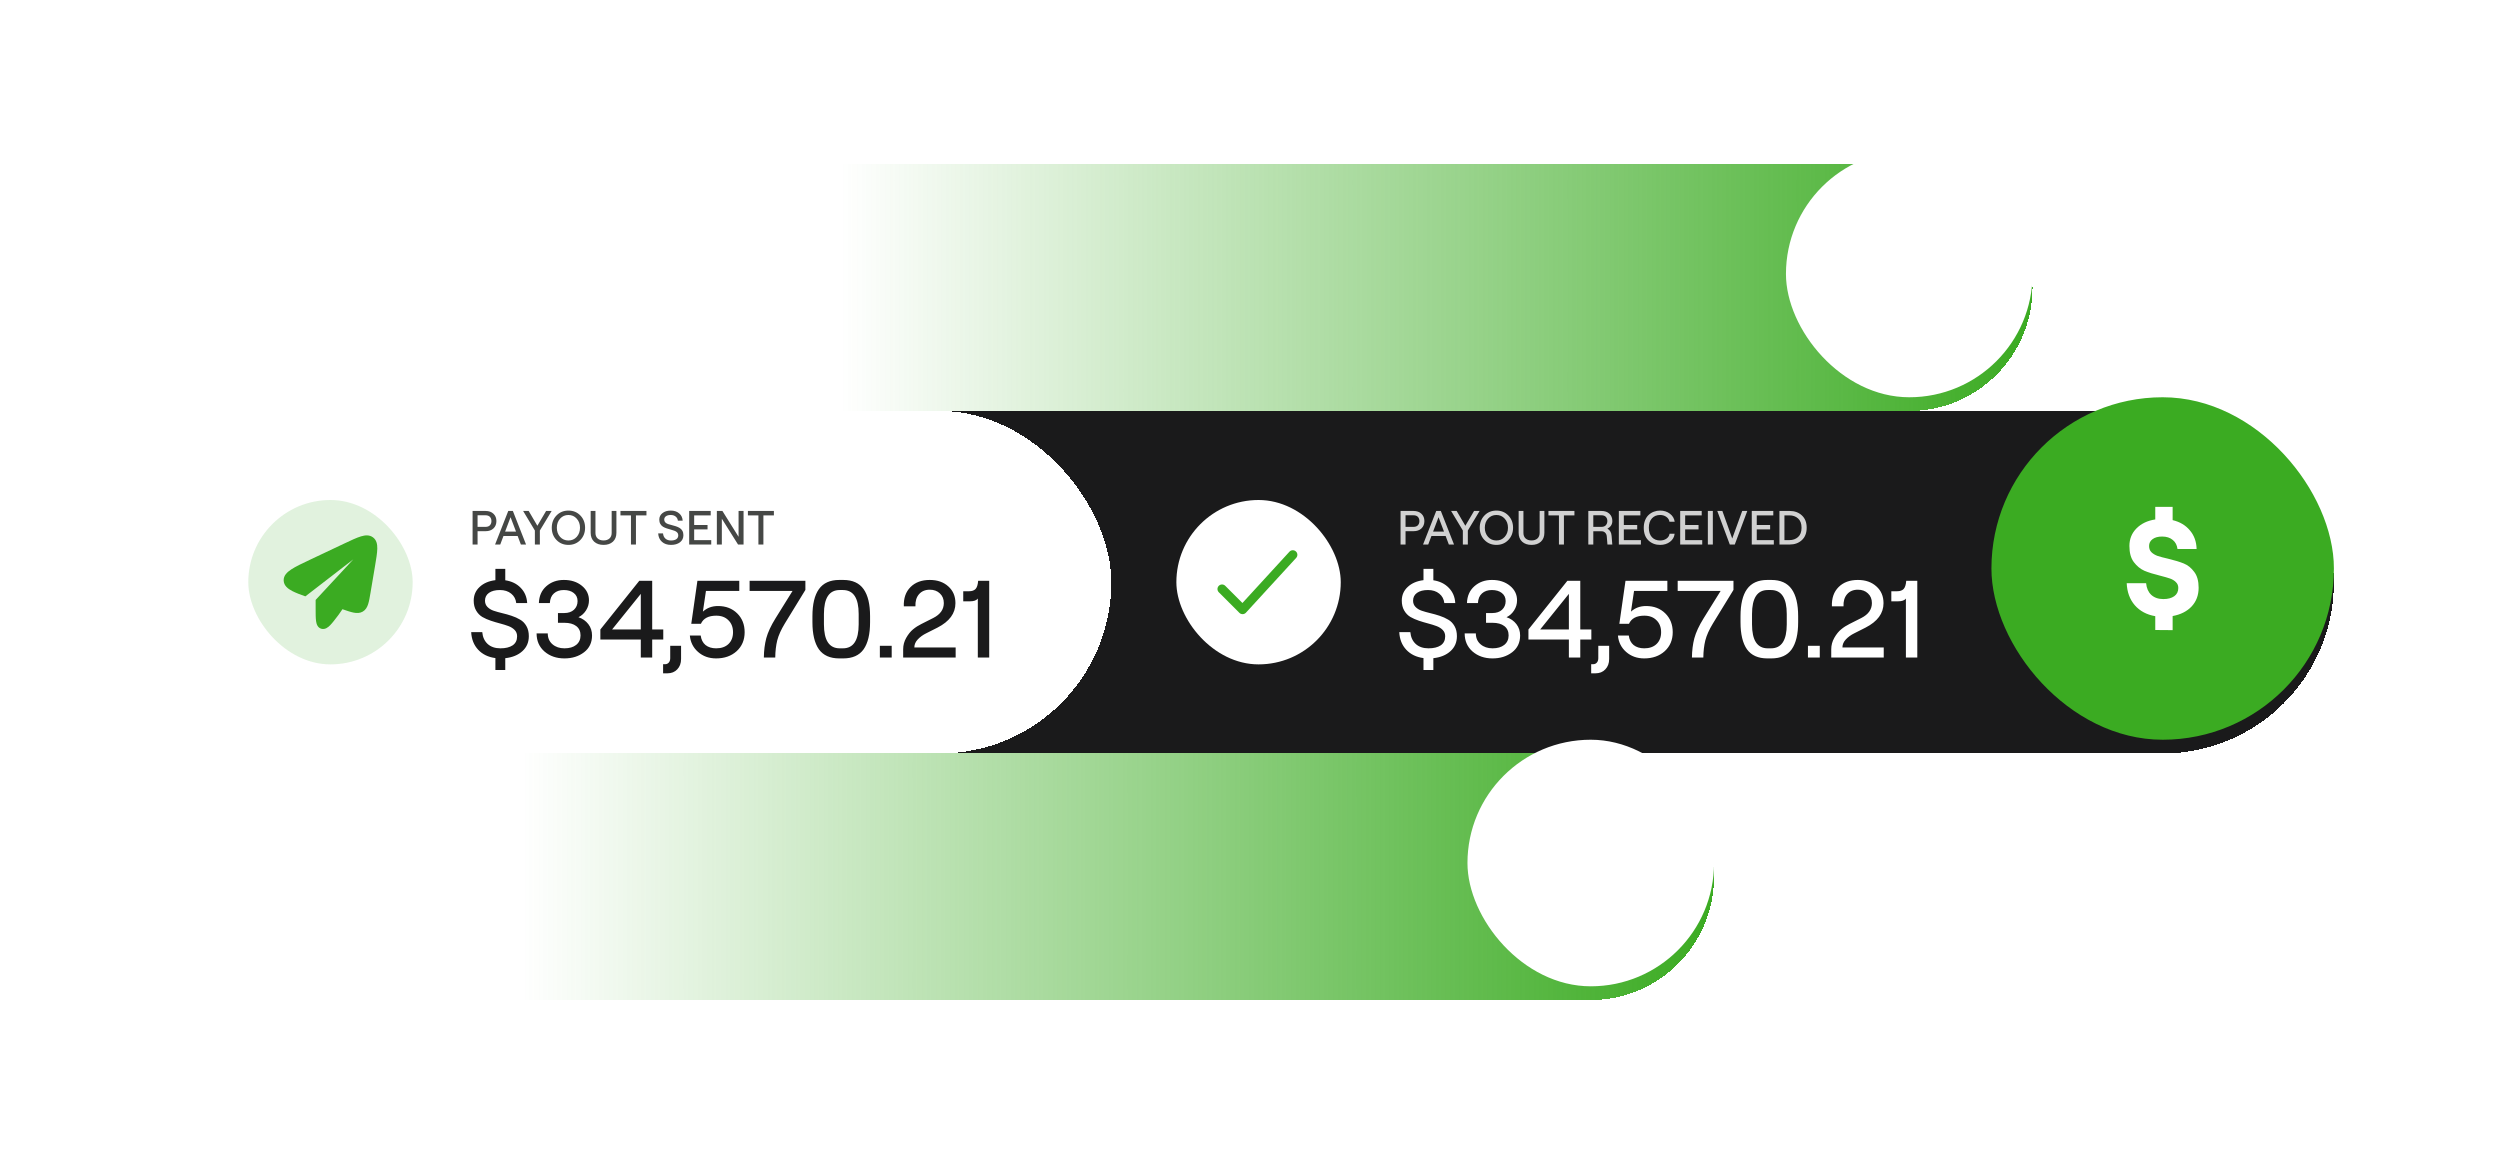 <svg width="730" height="340" viewBox="0 0 730 340" fill="none" xmlns="http://www.w3.org/2000/svg">
<g filter="url(#filter0_d_133_62245)">
<rect x="229.5" y="116" width="452" height="100" rx="50" fill="#1A1A1B" shape-rendering="crispEdges"/>
<rect x="343.5" y="142" width="48" height="48" rx="24" fill="white"/>
<path fill-rule="evenodd" clip-rule="evenodd" d="M378.401 157.017C378.944 157.515 378.98 158.358 378.483 158.901L363.816 174.901C363.57 175.169 363.226 175.325 362.862 175.333C362.499 175.341 362.148 175.2 361.891 174.943L355.891 168.943C355.37 168.422 355.37 167.578 355.891 167.057C356.411 166.536 357.255 166.536 357.776 167.057L362.791 172.072L376.517 157.099C377.015 156.556 377.858 156.519 378.401 157.017Z" fill="#3BAB22"/>
<path d="M408.964 155V145.2H412.758C413.728 145.2 414.498 145.475 415.068 146.026C415.637 146.567 415.922 147.277 415.922 148.154C415.922 149.031 415.637 149.745 415.068 150.296C414.498 150.837 413.728 151.108 412.758 151.108H410.42V155H408.964ZM412.716 149.848C413.304 149.848 413.742 149.689 414.032 149.372C414.321 149.055 414.466 148.649 414.466 148.154C414.466 147.659 414.321 147.253 414.032 146.936C413.742 146.619 413.304 146.46 412.716 146.46H410.42V149.848H412.716ZM420.053 147.02L418.457 151.234H421.649L420.053 147.02ZM415.531 155L419.381 145.2H420.725L424.575 155H423.063L422.125 152.508H417.981L417.043 155H415.531ZM427.152 155V150.912L423.722 145.2H425.346L427.88 149.526L430.428 145.2H432.052L428.608 150.912V155H427.152ZM436.956 155.112C435.556 155.112 434.394 154.636 433.47 153.684C432.546 152.732 432.084 151.537 432.084 150.1C432.084 148.663 432.546 147.468 433.47 146.516C434.394 145.564 435.556 145.088 436.956 145.088C438.347 145.088 439.504 145.564 440.428 146.516C441.352 147.468 441.814 148.663 441.814 150.1C441.814 151.537 441.352 152.732 440.428 153.684C439.504 154.636 438.347 155.112 436.956 155.112ZM436.942 153.824C437.922 153.824 438.729 153.474 439.364 152.774C440.008 152.065 440.33 151.173 440.33 150.1C440.33 149.027 440.008 148.14 439.364 147.44C438.729 146.731 437.922 146.376 436.942 146.376C435.971 146.376 435.164 146.731 434.52 147.44C433.885 148.14 433.568 149.027 433.568 150.1C433.568 151.173 433.885 152.065 434.52 152.774C435.164 153.474 435.971 153.824 436.942 153.824ZM449.938 154.174C449.257 154.799 448.347 155.112 447.208 155.112C446.07 155.112 445.155 154.799 444.464 154.174C443.783 153.539 443.442 152.671 443.442 151.57V145.2H444.842V151.612C444.842 152.303 445.057 152.844 445.486 153.236C445.916 153.619 446.49 153.81 447.208 153.81C447.927 153.81 448.501 153.619 448.93 153.236C449.36 152.844 449.574 152.303 449.574 151.612V145.2H450.96V151.57C450.96 152.671 450.62 153.539 449.938 154.174ZM455.21 155V146.488H452.144V145.2H459.732V146.488H456.666V155H455.21ZM463.788 155V145.2H467.624C468.604 145.2 469.379 145.471 469.948 146.012C470.517 146.544 470.802 147.253 470.802 148.14C470.802 149.129 470.321 149.867 469.36 150.352C470.125 150.8 470.536 151.514 470.592 152.494L470.788 155H469.374L469.178 152.62C469.141 152.181 468.987 151.827 468.716 151.556C468.445 151.276 468.105 151.136 467.694 151.136H465.244V155H463.788ZM467.582 149.848C468.179 149.848 468.623 149.685 468.912 149.358C469.201 149.031 469.346 148.625 469.346 148.14C469.346 147.655 469.201 147.253 468.912 146.936C468.623 146.619 468.179 146.46 467.582 146.46H465.244V149.848H467.582ZM472.702 155V145.2H478.988V146.488H474.158V149.302H478.064V150.59H474.158V153.712H479.142V155H472.702ZM484.751 155.112C483.407 155.112 482.273 154.678 481.349 153.81C480.435 152.933 479.977 151.696 479.977 150.1C479.977 149.288 480.108 148.56 480.369 147.916C480.631 147.263 480.985 146.735 481.433 146.334C481.881 145.923 482.385 145.615 482.945 145.41C483.515 145.195 484.117 145.088 484.751 145.088C485.862 145.088 486.814 145.391 487.607 145.998C488.41 146.605 488.877 147.389 489.007 148.35H487.481C487.397 147.781 487.099 147.309 486.585 146.936C486.072 146.563 485.461 146.376 484.751 146.376C483.771 146.376 482.978 146.703 482.371 147.356C481.765 148.009 481.461 148.924 481.461 150.1C481.461 151.285 481.76 152.205 482.357 152.858C482.964 153.502 483.762 153.824 484.751 153.824C485.479 153.824 486.1 153.642 486.613 153.278C487.136 152.905 487.435 152.429 487.509 151.85H488.993C488.891 152.811 488.443 153.595 487.649 154.202C486.856 154.809 485.89 155.112 484.751 155.112ZM490.612 155V145.2H496.898V146.488H492.068V149.302H495.974V150.59H492.068V153.712H497.052V155H490.612ZM498.692 155V145.2H500.148V155H498.692ZM505.1 155L501.446 145.2H502.93L505.814 153.25L508.726 145.2H510.21L506.556 155H505.1ZM511.516 155V145.2H517.802V146.488H512.972V149.302H516.878V150.59H512.972V153.712H517.956V155H511.516ZM519.597 155V145.2H522.607C524.035 145.2 525.215 145.634 526.149 146.502C527.082 147.361 527.549 148.56 527.549 150.1C527.549 151.64 527.082 152.844 526.149 153.712C525.215 154.571 524.035 155 522.607 155H519.597ZM522.523 153.712C523.521 153.712 524.357 153.413 525.029 152.816C525.71 152.219 526.051 151.313 526.051 150.1C526.051 148.887 525.71 147.981 525.029 147.384C524.357 146.787 523.521 146.488 522.523 146.488H521.053V153.712H522.523Z" fill="white" fill-opacity="0.8"/>
<path d="M415.658 191.648V188.16C413.567 187.883 411.892 187.072 410.634 185.728C409.375 184.384 408.692 182.667 408.586 180.576H411.818C411.946 182.027 412.468 183.179 413.386 184.032C414.324 184.885 415.572 185.312 417.13 185.312C418.623 185.312 419.807 185.024 420.682 184.448C421.556 183.851 421.994 182.965 421.994 181.792C421.994 181.067 421.759 180.459 421.29 179.968C420.82 179.477 420.212 179.093 419.466 178.816C418.719 178.539 417.898 178.283 417.002 178.048C416.106 177.813 415.21 177.547 414.314 177.248C413.418 176.949 412.596 176.587 411.85 176.16C411.103 175.712 410.495 175.083 410.026 174.272C409.556 173.461 409.322 172.501 409.322 171.392C409.322 169.792 409.898 168.459 411.05 167.392C412.202 166.304 413.738 165.643 415.658 165.408V162.112H418.538V165.44C420.394 165.717 421.898 166.453 423.05 167.648C424.202 168.821 424.831 170.304 424.938 172.096H421.738C421.61 170.944 421.119 170.027 420.266 169.344C419.412 168.64 418.314 168.288 416.97 168.288C415.626 168.288 414.559 168.565 413.77 169.12C413.002 169.675 412.618 170.432 412.618 171.392C412.618 172.117 412.852 172.725 413.322 173.216C413.791 173.707 414.399 174.08 415.146 174.336C415.914 174.592 416.746 174.827 417.642 175.04C418.559 175.253 419.466 175.509 420.362 175.808C421.279 176.107 422.111 176.48 422.858 176.928C423.626 177.355 424.244 177.984 424.714 178.816C425.183 179.627 425.418 180.608 425.418 181.76C425.418 183.552 424.788 185.013 423.53 186.144C422.292 187.275 420.628 187.957 418.538 188.192V191.648H415.658ZM435.811 188.256C433.486 188.256 431.545 187.584 429.987 186.24C428.451 184.896 427.683 183.136 427.683 180.96H430.947C430.947 182.283 431.406 183.339 432.323 184.128C433.241 184.917 434.403 185.312 435.811 185.312C437.262 185.312 438.403 184.981 439.235 184.32C440.089 183.637 440.515 182.709 440.515 181.536C440.515 180.363 440.099 179.456 439.267 178.816C438.435 178.176 437.283 177.856 435.811 177.856H433.923V175.008H435.779C436.953 175.008 437.891 174.688 438.595 174.048C439.299 173.387 439.651 172.544 439.651 171.52C439.651 170.517 439.278 169.728 438.531 169.152C437.806 168.576 436.835 168.288 435.619 168.288C434.425 168.288 433.465 168.619 432.739 169.28C432.014 169.92 431.619 170.859 431.555 172.096H428.355C428.419 170.048 429.134 168.416 430.499 167.2C431.886 165.963 433.603 165.344 435.651 165.344C437.763 165.344 439.513 165.909 440.899 167.04C442.286 168.171 442.979 169.589 442.979 171.296C442.979 172.363 442.691 173.344 442.115 174.24C441.539 175.136 440.803 175.797 439.907 176.224C441.102 176.629 442.062 177.301 442.787 178.24C443.513 179.179 443.875 180.288 443.875 181.568C443.875 183.637 443.097 185.269 441.539 186.464C439.982 187.659 438.073 188.256 435.811 188.256ZM458.113 188V182.752H446.305V179.808L457.665 165.6H461.441V179.808H464.673V182.752H461.441V188H458.113ZM449.729 179.808H458.113V169.408L449.729 179.808ZM465.168 189.952C465.637 189.952 466.01 189.792 466.288 189.472C466.565 189.152 466.704 188.725 466.704 188.192V184.576H469.872V188.416C469.872 189.675 469.498 190.688 468.752 191.456C468.026 192.224 467.077 192.608 465.904 192.608H464.623V189.952H465.168ZM480.116 188.256C478.026 188.256 476.266 187.627 474.836 186.368C473.407 185.109 472.607 183.509 472.436 181.568H475.604C475.754 182.763 476.223 183.691 477.012 184.352C477.823 184.992 478.858 185.312 480.116 185.312C481.631 185.312 482.826 184.896 483.7 184.064C484.596 183.211 485.044 182.059 485.044 180.608C485.044 179.157 484.596 177.995 483.7 177.12C482.826 176.224 481.642 175.776 480.148 175.776C477.866 175.776 476.372 176.565 475.668 178.144H472.852L474.644 165.6H486.868V168.544H477.14L476.244 174.592C477.439 173.504 478.911 172.96 480.66 172.96C482.943 172.96 484.81 173.675 486.26 175.104C487.711 176.533 488.436 178.368 488.436 180.608C488.436 182.869 487.658 184.715 486.1 186.144C484.543 187.552 482.548 188.256 480.116 188.256ZM494.045 188C494.066 185.973 494.301 184.096 494.749 182.368C495.218 180.64 496.114 178.709 497.437 176.576L502.429 168.544H489.885V165.6H506.173V168.256L500.157 178.08C499.069 179.872 498.333 181.515 497.949 183.008C497.586 184.501 497.394 186.165 497.373 188H494.045ZM516.069 188.256C513.381 188.256 511.397 187.371 510.117 185.6C508.858 183.808 508.229 181.163 508.229 177.664V175.936C508.229 172.437 508.858 169.803 510.117 168.032C511.397 166.24 513.381 165.344 516.069 165.344H517.221C519.93 165.344 521.914 166.24 523.173 168.032C524.431 169.803 525.061 172.437 525.061 175.936V177.664C525.061 181.163 524.431 183.808 523.173 185.6C521.914 187.371 519.93 188.256 517.221 188.256H516.069ZM517.125 185.312C520.197 185.312 521.733 182.976 521.733 178.304V175.296C521.733 170.624 520.197 168.288 517.125 168.288H516.197C513.125 168.288 511.589 170.624 511.589 175.296V178.304C511.589 182.976 513.125 185.312 516.197 185.312H517.125ZM527.919 184.576H531.375V188H527.919V184.576ZM534.915 173.056C534.829 170.688 535.48 168.811 536.867 167.424C538.253 166.037 540.131 165.344 542.499 165.344C544.717 165.344 546.52 165.973 547.907 167.232C549.293 168.469 549.987 170.101 549.987 172.128C549.987 175.093 548.237 177.472 544.739 179.264L541.443 180.928C540.483 181.397 539.661 181.995 538.979 182.72C538.317 183.424 537.987 184.203 537.987 185.056H550.051V188H534.723V185.6C534.723 184.405 535.021 183.285 535.619 182.24C536.216 181.195 536.877 180.373 537.603 179.776C538.349 179.157 539.16 178.635 540.035 178.208L543.523 176.448C545.571 175.403 546.595 173.952 546.595 172.096C546.595 170.923 546.211 169.984 545.443 169.28C544.696 168.555 543.715 168.192 542.499 168.192C541.155 168.192 540.099 168.64 539.331 169.536C538.584 170.411 538.243 171.584 538.307 173.056H534.915ZM559.85 165.6V188H556.522V170.784C556.116 171.317 555.359 171.584 554.25 171.584H552.266V168.64H553.994C554.804 168.64 555.423 168.427 555.85 168C556.276 167.552 556.532 166.752 556.618 165.6H559.85Z" fill="white"/>
</g>
<g filter="url(#filter1_d_133_62245)">
<rect x="48.5" y="116" width="276" height="100" rx="50" fill="white" shape-rendering="crispEdges"/>
<rect x="72.5" y="142" width="48" height="48" rx="24" fill="#3BAB22" fill-opacity="0.15"/>
<path d="M105.369 152.632C106.628 152.247 107.868 152.134 108.91 152.908C109.958 153.687 110.193 154.906 110.168 156.215C110.143 157.505 109.856 159.208 109.499 161.324L108.198 169.037C107.968 170.406 107.777 171.539 107.5 172.402C107.21 173.309 106.774 174.093 105.937 174.582C105.103 175.07 104.204 175.071 103.265 174.887C102.38 174.714 101.3 174.342 99.995 173.89L99.986 173.903L98.871 175.509C98.864 175.52 98.856 175.531 98.847 175.542L98.799 175.606C97.843 176.869 97.063 177.898 96.401 178.571C95.78 179.201 94.918 179.886 93.854 179.602C92.725 179.301 92.414 178.212 92.293 177.371C92.165 176.477 92.165 175.232 92.165 173.724V171.182L103.165 159.333L89.165 170.138C87.631 169.593 86.368 169.109 85.41 168.619C84.063 167.931 82.917 167.035 82.835 165.571C82.754 164.105 83.796 163.089 85.059 162.26C86.346 161.415 88.256 160.512 90.667 159.372L100.588 154.683C102.549 153.757 104.123 153.013 105.369 152.632Z" fill="#3BAB22"/>
<path d="M137.995 155V145.2H141.789C142.76 145.2 143.53 145.475 144.099 146.026C144.668 146.567 144.953 147.277 144.953 148.154C144.953 149.031 144.668 149.745 144.099 150.296C143.53 150.837 142.76 151.108 141.789 151.108H139.451V155H137.995ZM141.747 149.848C142.335 149.848 142.774 149.689 143.063 149.372C143.352 149.055 143.497 148.649 143.497 148.154C143.497 147.659 143.352 147.253 143.063 146.936C142.774 146.619 142.335 146.46 141.747 146.46H139.451V149.848H141.747ZM149.084 147.02L147.488 151.234H150.68L149.084 147.02ZM144.562 155L148.412 145.2H149.756L153.606 155H152.094L151.156 152.508H147.012L146.074 155H144.562ZM156.184 155V150.912L152.754 145.2H154.378L156.912 149.526L159.46 145.2H161.084L157.64 150.912V155H156.184ZM165.987 155.112C164.587 155.112 163.425 154.636 162.501 153.684C161.577 152.732 161.115 151.537 161.115 150.1C161.115 148.663 161.577 147.468 162.501 146.516C163.425 145.564 164.587 145.088 165.987 145.088C167.378 145.088 168.535 145.564 169.459 146.516C170.383 147.468 170.845 148.663 170.845 150.1C170.845 151.537 170.383 152.732 169.459 153.684C168.535 154.636 167.378 155.112 165.987 155.112ZM165.973 153.824C166.953 153.824 167.761 153.474 168.395 152.774C169.039 152.065 169.361 151.173 169.361 150.1C169.361 149.027 169.039 148.14 168.395 147.44C167.761 146.731 166.953 146.376 165.973 146.376C165.003 146.376 164.195 146.731 163.551 147.44C162.917 148.14 162.599 149.027 162.599 150.1C162.599 151.173 162.917 152.065 163.551 152.774C164.195 153.474 165.003 153.824 165.973 153.824ZM178.97 154.174C178.288 154.799 177.378 155.112 176.24 155.112C175.101 155.112 174.186 154.799 173.495 154.174C172.814 153.539 172.474 152.671 172.474 151.57V145.2H173.874V151.612C173.874 152.303 174.088 152.844 174.518 153.236C174.947 153.619 175.521 153.81 176.24 153.81C176.958 153.81 177.532 153.619 177.962 153.236C178.391 152.844 178.606 152.303 178.606 151.612V145.2H179.992V151.57C179.992 152.671 179.651 153.539 178.97 154.174ZM184.241 155V146.488H181.175V145.2H188.763V146.488H185.697V155H184.241ZM195.927 155.112C194.835 155.112 193.953 154.809 193.281 154.202C192.609 153.586 192.245 152.769 192.189 151.752H193.603C193.659 152.387 193.888 152.891 194.289 153.264C194.7 153.637 195.246 153.824 195.927 153.824C196.581 153.824 197.099 153.698 197.481 153.446C197.864 153.185 198.055 152.797 198.055 152.284C198.055 151.967 197.953 151.701 197.747 151.486C197.542 151.271 197.276 151.103 196.949 150.982C196.623 150.861 196.263 150.749 195.871 150.646C195.479 150.543 195.087 150.427 194.695 150.296C194.303 150.165 193.944 150.007 193.617 149.82C193.291 149.624 193.025 149.349 192.819 148.994C192.614 148.639 192.511 148.219 192.511 147.734C192.511 146.95 192.819 146.315 193.435 145.83C194.061 145.335 194.868 145.088 195.857 145.088C196.856 145.088 197.673 145.359 198.307 145.9C198.942 146.432 199.287 147.146 199.343 148.042H197.943C197.887 147.538 197.673 147.137 197.299 146.838C196.926 146.53 196.445 146.376 195.857 146.376C195.269 146.376 194.803 146.497 194.457 146.74C194.121 146.983 193.953 147.314 193.953 147.734C193.953 148.051 194.056 148.317 194.261 148.532C194.467 148.747 194.733 148.91 195.059 149.022C195.395 149.134 195.759 149.237 196.151 149.33C196.553 149.423 196.949 149.535 197.341 149.666C197.743 149.797 198.107 149.96 198.433 150.156C198.769 150.343 199.04 150.618 199.245 150.982C199.451 151.337 199.553 151.766 199.553 152.27C199.553 153.147 199.217 153.843 198.545 154.356C197.873 154.86 197.001 155.112 195.927 155.112ZM201.241 155V145.2H207.527V146.488H202.697V149.302H206.603V150.59H202.697V153.712H207.681V155H201.241ZM209.321 155V145.2H210.945L215.663 152.746V145.2H217.119V155H215.509L210.777 147.468V155H209.321ZM221.456 155V146.488H218.39V145.2H225.978V146.488H222.912V155H221.456Z" fill="#454745"/>
<path d="M144.658 191.648V188.16C142.567 187.883 140.892 187.072 139.634 185.728C138.375 184.384 137.692 182.667 137.586 180.576H140.818C140.946 182.027 141.468 183.179 142.386 184.032C143.324 184.885 144.572 185.312 146.13 185.312C147.623 185.312 148.807 185.024 149.682 184.448C150.556 183.851 150.994 182.965 150.994 181.792C150.994 181.067 150.759 180.459 150.29 179.968C149.82 179.477 149.212 179.093 148.466 178.816C147.719 178.539 146.898 178.283 146.002 178.048C145.106 177.813 144.21 177.547 143.314 177.248C142.418 176.949 141.596 176.587 140.85 176.16C140.103 175.712 139.495 175.083 139.026 174.272C138.556 173.461 138.322 172.501 138.322 171.392C138.322 169.792 138.898 168.459 140.05 167.392C141.202 166.304 142.738 165.643 144.658 165.408V162.112H147.538V165.44C149.394 165.717 150.898 166.453 152.05 167.648C153.202 168.821 153.831 170.304 153.938 172.096H150.738C150.61 170.944 150.119 170.027 149.266 169.344C148.412 168.64 147.314 168.288 145.97 168.288C144.626 168.288 143.559 168.565 142.77 169.12C142.002 169.675 141.618 170.432 141.618 171.392C141.618 172.117 141.852 172.725 142.322 173.216C142.791 173.707 143.399 174.08 144.146 174.336C144.914 174.592 145.746 174.827 146.642 175.04C147.559 175.253 148.466 175.509 149.362 175.808C150.279 176.107 151.111 176.48 151.858 176.928C152.626 177.355 153.244 177.984 153.714 178.816C154.183 179.627 154.418 180.608 154.418 181.76C154.418 183.552 153.788 185.013 152.53 186.144C151.292 187.275 149.628 187.957 147.538 188.192V191.648H144.658ZM164.811 188.256C162.486 188.256 160.545 187.584 158.987 186.24C157.451 184.896 156.683 183.136 156.683 180.96H159.947C159.947 182.283 160.406 183.339 161.323 184.128C162.241 184.917 163.403 185.312 164.811 185.312C166.262 185.312 167.403 184.981 168.235 184.32C169.089 183.637 169.515 182.709 169.515 181.536C169.515 180.363 169.099 179.456 168.267 178.816C167.435 178.176 166.283 177.856 164.811 177.856H162.923V175.008H164.779C165.953 175.008 166.891 174.688 167.595 174.048C168.299 173.387 168.651 172.544 168.651 171.52C168.651 170.517 168.278 169.728 167.531 169.152C166.806 168.576 165.835 168.288 164.619 168.288C163.425 168.288 162.465 168.619 161.739 169.28C161.014 169.92 160.619 170.859 160.555 172.096H157.355C157.419 170.048 158.134 168.416 159.499 167.2C160.886 165.963 162.603 165.344 164.651 165.344C166.763 165.344 168.513 165.909 169.899 167.04C171.286 168.171 171.979 169.589 171.979 171.296C171.979 172.363 171.691 173.344 171.115 174.24C170.539 175.136 169.803 175.797 168.907 176.224C170.102 176.629 171.062 177.301 171.787 178.24C172.513 179.179 172.875 180.288 172.875 181.568C172.875 183.637 172.097 185.269 170.539 186.464C168.982 187.659 167.073 188.256 164.811 188.256ZM187.113 188V182.752H175.305V179.808L186.665 165.6H190.441V179.808H193.673V182.752H190.441V188H187.113ZM178.729 179.808H187.113V169.408L178.729 179.808ZM194.168 189.952C194.637 189.952 195.01 189.792 195.288 189.472C195.565 189.152 195.704 188.725 195.704 188.192V184.576H198.872V188.416C198.872 189.675 198.498 190.688 197.752 191.456C197.026 192.224 196.077 192.608 194.904 192.608H193.623V189.952H194.168ZM209.116 188.256C207.026 188.256 205.266 187.627 203.836 186.368C202.407 185.109 201.607 183.509 201.436 181.568H204.604C204.754 182.763 205.223 183.691 206.012 184.352C206.823 184.992 207.858 185.312 209.116 185.312C210.631 185.312 211.826 184.896 212.7 184.064C213.596 183.211 214.044 182.059 214.044 180.608C214.044 179.157 213.596 177.995 212.7 177.12C211.826 176.224 210.642 175.776 209.148 175.776C206.866 175.776 205.372 176.565 204.668 178.144H201.852L203.644 165.6H215.868V168.544H206.14L205.244 174.592C206.439 173.504 207.911 172.96 209.66 172.96C211.943 172.96 213.81 173.675 215.26 175.104C216.711 176.533 217.436 178.368 217.436 180.608C217.436 182.869 216.658 184.715 215.1 186.144C213.543 187.552 211.548 188.256 209.116 188.256ZM223.045 188C223.066 185.973 223.301 184.096 223.749 182.368C224.218 180.64 225.114 178.709 226.437 176.576L231.429 168.544H218.885V165.6H235.173V168.256L229.157 178.08C228.069 179.872 227.333 181.515 226.949 183.008C226.586 184.501 226.394 186.165 226.373 188H223.045ZM245.069 188.256C242.381 188.256 240.397 187.371 239.117 185.6C237.858 183.808 237.229 181.163 237.229 177.664V175.936C237.229 172.437 237.858 169.803 239.117 168.032C240.397 166.24 242.381 165.344 245.069 165.344H246.221C248.93 165.344 250.914 166.24 252.173 168.032C253.431 169.803 254.061 172.437 254.061 175.936V177.664C254.061 181.163 253.431 183.808 252.173 185.6C250.914 187.371 248.93 188.256 246.221 188.256H245.069ZM246.125 185.312C249.197 185.312 250.733 182.976 250.733 178.304V175.296C250.733 170.624 249.197 168.288 246.125 168.288H245.197C242.125 168.288 240.589 170.624 240.589 175.296V178.304C240.589 182.976 242.125 185.312 245.197 185.312H246.125ZM256.919 184.576H260.375V188H256.919V184.576ZM263.915 173.056C263.829 170.688 264.48 168.811 265.867 167.424C267.253 166.037 269.131 165.344 271.499 165.344C273.717 165.344 275.52 165.973 276.907 167.232C278.293 168.469 278.987 170.101 278.987 172.128C278.987 175.093 277.237 177.472 273.739 179.264L270.443 180.928C269.483 181.397 268.661 181.995 267.979 182.72C267.317 183.424 266.987 184.203 266.987 185.056H279.051V188H263.723V185.6C263.723 184.405 264.021 183.285 264.619 182.24C265.216 181.195 265.877 180.373 266.603 179.776C267.349 179.157 268.16 178.635 269.035 178.208L272.523 176.448C274.571 175.403 275.595 173.952 275.595 172.096C275.595 170.923 275.211 169.984 274.443 169.28C273.696 168.555 272.715 168.192 271.499 168.192C270.155 168.192 269.099 168.64 268.331 169.536C267.584 170.411 267.243 171.584 267.307 173.056H263.915ZM288.85 165.6V188H285.522V170.784C285.116 171.317 284.359 171.584 283.25 171.584H281.266V168.64H282.994C283.804 168.64 284.423 168.427 284.85 168C285.276 167.552 285.532 166.752 285.618 165.6H288.85Z" fill="#1A1A1B"/>
</g>
<rect x="581.5" y="116" width="100" height="100" rx="50" fill="#3BAB22"/>
<path d="M629.337 179.925C626.846 179.498 624.854 178.433 623.36 176.728C621.891 175.023 621.105 172.879 621 170.295H626.663C626.794 171.734 627.292 172.866 628.157 173.691C629.049 174.517 630.228 174.93 631.697 174.93C633.034 174.93 634.096 174.65 634.882 174.091C635.669 173.532 636.062 172.733 636.062 171.694C636.062 170.974 635.826 170.402 635.354 169.976C634.908 169.523 634.345 169.176 633.663 168.937C632.981 168.697 632.011 168.417 630.753 168.098C628.891 167.645 627.358 167.165 626.152 166.659C624.972 166.127 623.949 165.287 623.084 164.142C622.219 162.997 621.787 161.425 621.787 159.427C621.787 157.403 622.468 155.698 623.831 154.313C625.221 152.901 627.056 152.022 629.337 151.676V148H634.41V151.876C636.534 152.382 638.212 153.381 639.444 154.872C640.702 156.337 641.358 158.149 641.41 160.306H635.826C635.695 159.188 635.236 158.309 634.449 157.669C633.663 157.003 632.627 156.67 631.343 156.67C630.163 156.67 629.232 156.923 628.551 157.43C627.869 157.936 627.528 158.602 627.528 159.427C627.528 160.2 627.764 160.812 628.236 161.265C628.708 161.718 629.311 162.078 630.045 162.344C630.779 162.584 631.788 162.85 633.073 163.143C634.961 163.596 636.494 164.062 637.674 164.542C638.854 165.021 639.863 165.834 640.702 166.979C641.567 168.098 642 169.643 642 171.614C642 173.798 641.318 175.623 639.955 177.088C638.592 178.526 636.743 179.458 634.41 179.885V184L629.337 183.96V179.925Z" fill="white"/>
<g filter="url(#filter2_d_133_62245)">
<rect x="141.5" y="44" width="452" height="72" rx="36" fill="url(#paint0_linear_133_62245)" shape-rendering="crispEdges"/>
</g>
<rect x="521.5" y="44" width="72" height="72" rx="36" fill="white"/>
<g filter="url(#filter3_d_133_62245)">
<rect x="48.5" y="216" width="452" height="72" rx="36" fill="url(#paint1_linear_133_62245)" shape-rendering="crispEdges"/>
</g>
<rect x="428.5" y="216" width="72" height="72" rx="36" fill="white"/>
<defs>
<filter id="filter0_d_133_62245" x="181.5" y="72" width="548" height="196" filterUnits="userSpaceOnUse" color-interpolation-filters="sRGB">
<feFlood flood-opacity="0" result="BackgroundImageFix"/>
<feColorMatrix in="SourceAlpha" type="matrix" values="0 0 0 0 0 0 0 0 0 0 0 0 0 0 0 0 0 0 127 0" result="hardAlpha"/>
<feOffset dy="4"/>
<feGaussianBlur stdDeviation="24"/>
<feComposite in2="hardAlpha" operator="out"/>
<feColorMatrix type="matrix" values="0 0 0 0 0.102 0 0 0 0 0.102 0 0 0 0 0.106 0 0 0 0.07 0"/>
<feBlend mode="normal" in2="BackgroundImageFix" result="effect1_dropShadow_133_62245"/>
<feBlend mode="normal" in="SourceGraphic" in2="effect1_dropShadow_133_62245" result="shape"/>
</filter>
<filter id="filter1_d_133_62245" x="0.5" y="72" width="372" height="196" filterUnits="userSpaceOnUse" color-interpolation-filters="sRGB">
<feFlood flood-opacity="0" result="BackgroundImageFix"/>
<feColorMatrix in="SourceAlpha" type="matrix" values="0 0 0 0 0 0 0 0 0 0 0 0 0 0 0 0 0 0 127 0" result="hardAlpha"/>
<feOffset dy="4"/>
<feGaussianBlur stdDeviation="24"/>
<feComposite in2="hardAlpha" operator="out"/>
<feColorMatrix type="matrix" values="0 0 0 0 0.102 0 0 0 0 0.102 0 0 0 0 0.106 0 0 0 0.07 0"/>
<feBlend mode="normal" in2="BackgroundImageFix" result="effect1_dropShadow_133_62245"/>
<feBlend mode="normal" in="SourceGraphic" in2="effect1_dropShadow_133_62245" result="shape"/>
</filter>
<filter id="filter2_d_133_62245" x="93.5" y="0" width="548" height="168" filterUnits="userSpaceOnUse" color-interpolation-filters="sRGB">
<feFlood flood-opacity="0" result="BackgroundImageFix"/>
<feColorMatrix in="SourceAlpha" type="matrix" values="0 0 0 0 0 0 0 0 0 0 0 0 0 0 0 0 0 0 127 0" result="hardAlpha"/>
<feOffset dy="4"/>
<feGaussianBlur stdDeviation="24"/>
<feComposite in2="hardAlpha" operator="out"/>
<feColorMatrix type="matrix" values="0 0 0 0 0.102 0 0 0 0 0.102 0 0 0 0 0.106 0 0 0 0.07 0"/>
<feBlend mode="normal" in2="BackgroundImageFix" result="effect1_dropShadow_133_62245"/>
<feBlend mode="normal" in="SourceGraphic" in2="effect1_dropShadow_133_62245" result="shape"/>
</filter>
<filter id="filter3_d_133_62245" x="0.5" y="172" width="548" height="168" filterUnits="userSpaceOnUse" color-interpolation-filters="sRGB">
<feFlood flood-opacity="0" result="BackgroundImageFix"/>
<feColorMatrix in="SourceAlpha" type="matrix" values="0 0 0 0 0 0 0 0 0 0 0 0 0 0 0 0 0 0 127 0" result="hardAlpha"/>
<feOffset dy="4"/>
<feGaussianBlur stdDeviation="24"/>
<feComposite in2="hardAlpha" operator="out"/>
<feColorMatrix type="matrix" values="0 0 0 0 0.102 0 0 0 0 0.102 0 0 0 0 0.106 0 0 0 0.07 0"/>
<feBlend mode="normal" in2="BackgroundImageFix" result="effect1_dropShadow_133_62245"/>
<feBlend mode="normal" in="SourceGraphic" in2="effect1_dropShadow_133_62245" result="shape"/>
</filter>
<linearGradient id="paint0_linear_133_62245" x1="245.5" y1="80" x2="593.5" y2="80" gradientUnits="userSpaceOnUse">
<stop stop-color="#3BAB22" stop-opacity="0"/>
<stop offset="1" stop-color="#3BAB22"/>
</linearGradient>
<linearGradient id="paint1_linear_133_62245" x1="152.5" y1="252" x2="500.5" y2="252" gradientUnits="userSpaceOnUse">
<stop stop-color="#3BAB22" stop-opacity="0"/>
<stop offset="1" stop-color="#3BAB22"/>
</linearGradient>
</defs>
</svg>
